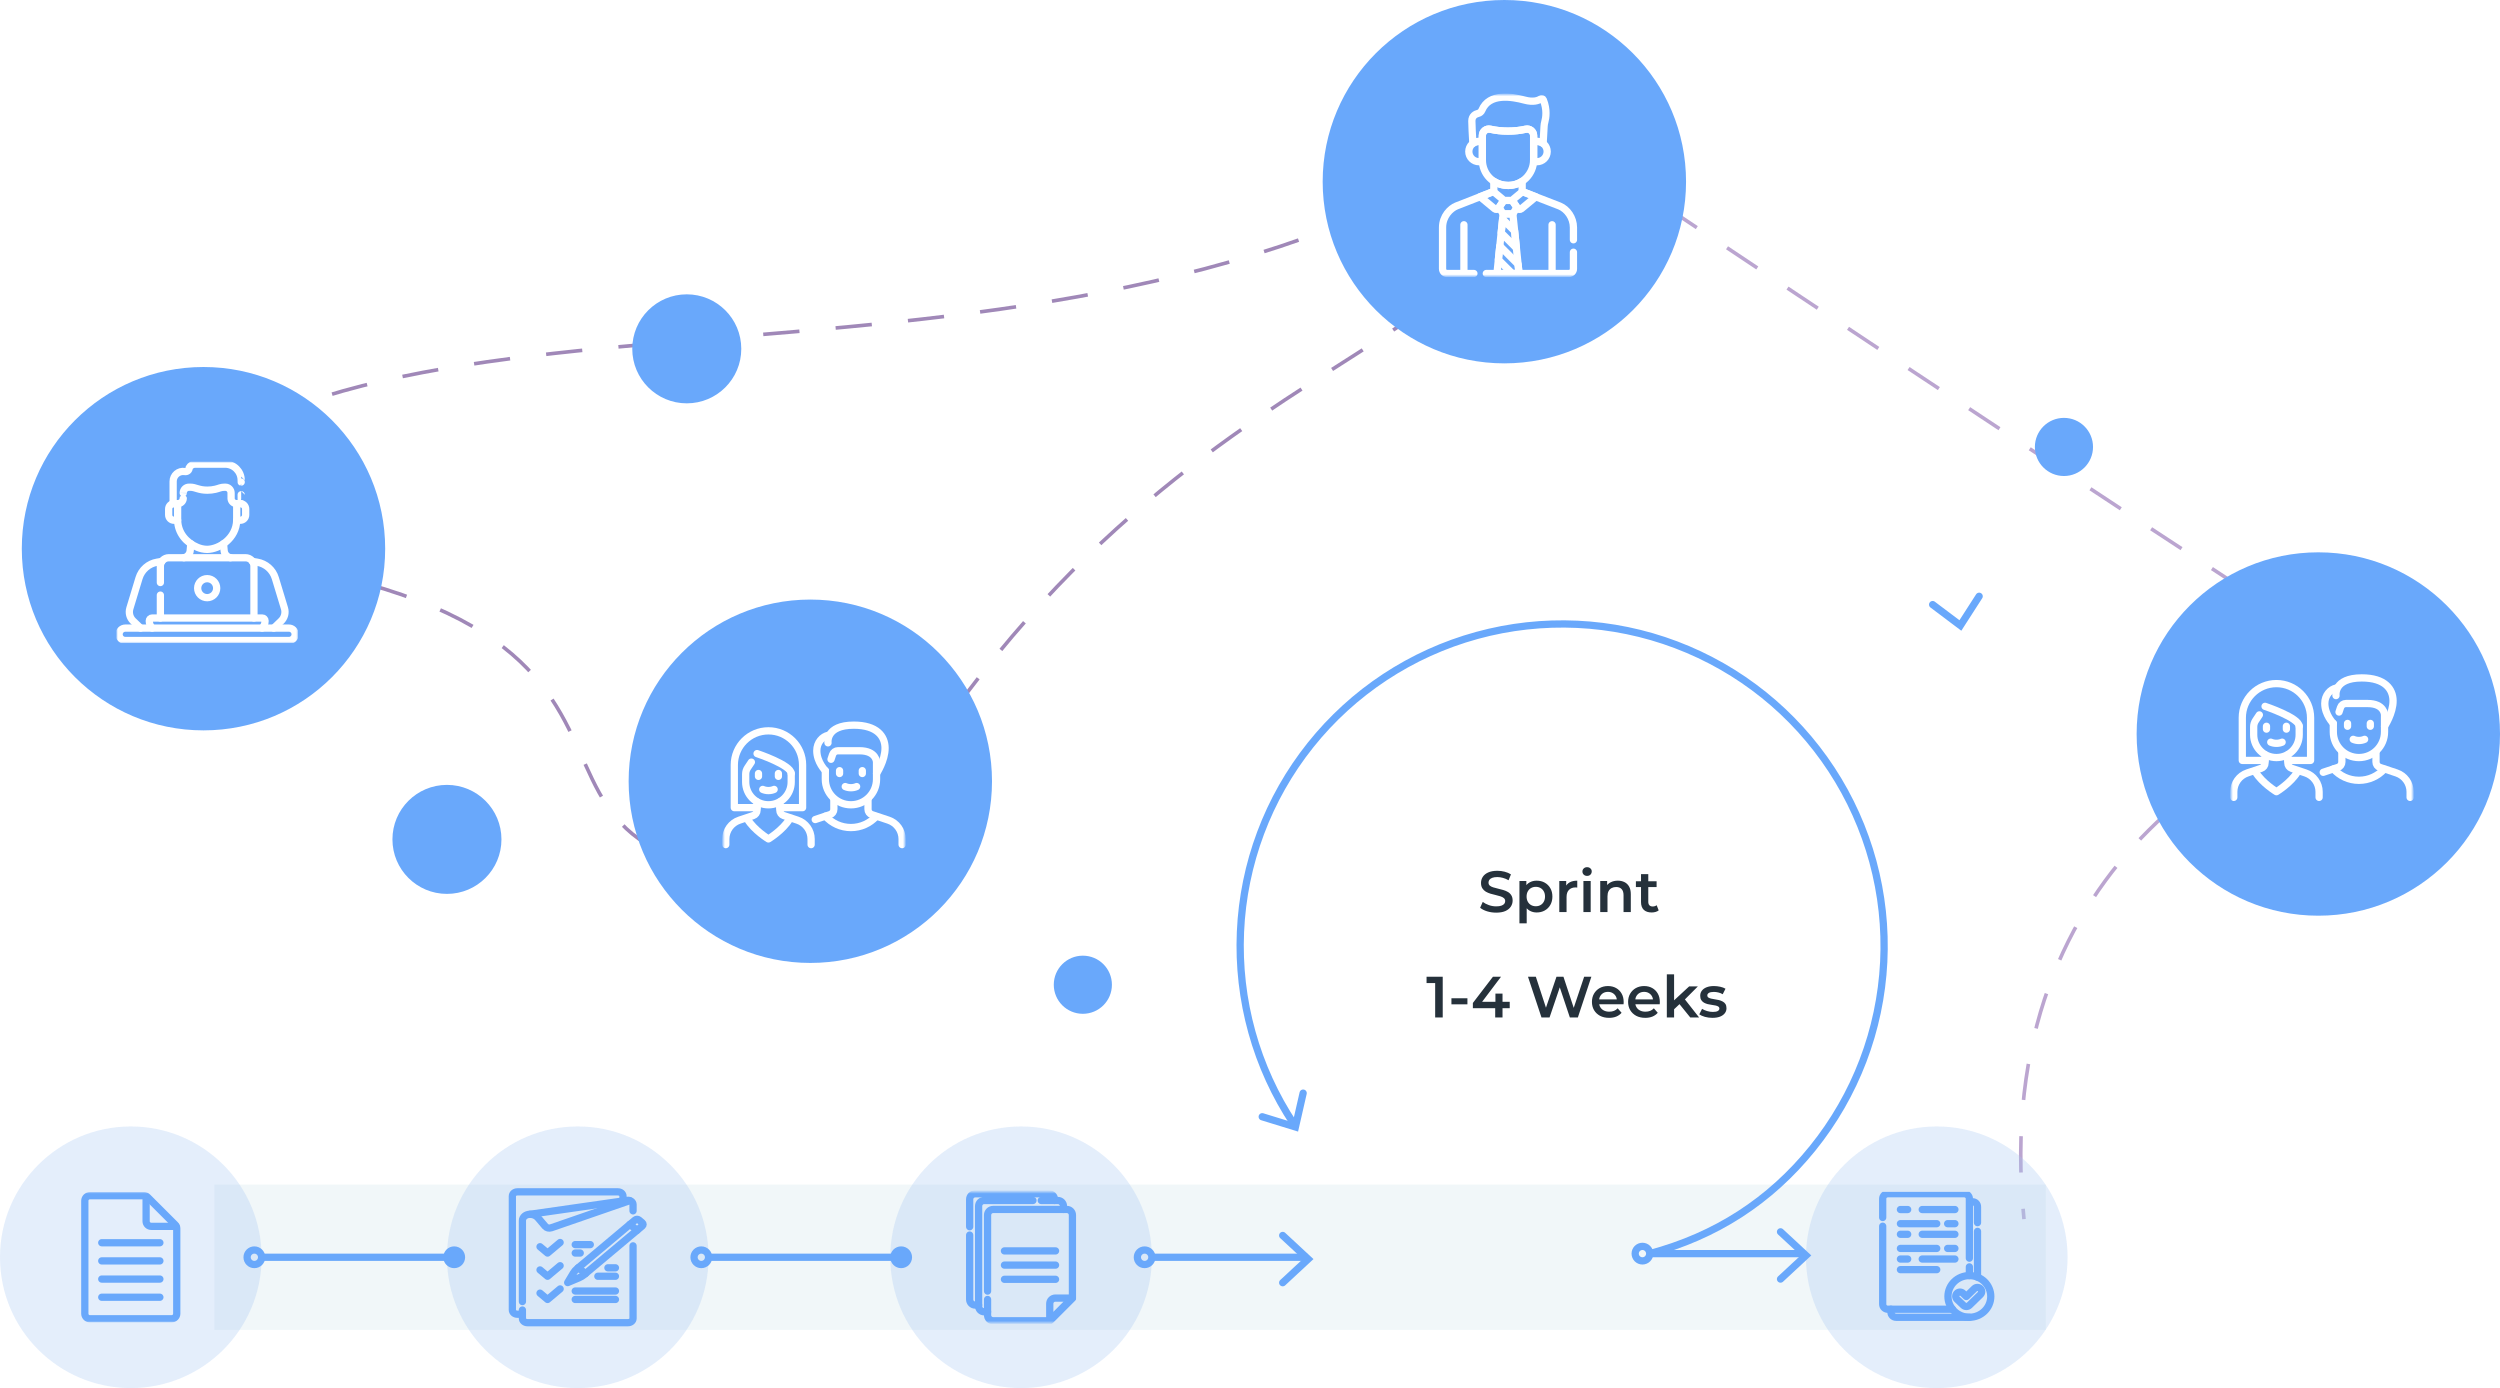 <svg width="688" height="382" viewBox="0 0 688 382" fill="none" xmlns="http://www.w3.org/2000/svg">
<path d="M442 46C498.833 84 622.6 166.3 663 191.5C623.5 197.833 547 235.5 557 335.5" stroke="#BBA5D0" stroke-dasharray="10 10"/>
<path d="M411.5 40.5C277.843 123.702 86.403 62.283 29.5 150C226.917 162.774 104.986 247.402 235 240C315.185 88.336 430.928 99.481 411.5 40.5Z" stroke="#A088B8" stroke-dasharray="10 10"/>
<circle cx="189" cy="96" r="15" fill="#69A8FB"/>
<circle cx="123" cy="231" r="15" fill="#69A8FB"/>
<circle cx="298" cy="271" r="8" fill="#69A8FB"/>
<circle cx="568" cy="123" r="8" fill="#69A8FB"/>
<rect x="59" y="326" width="504" height="40" fill="#BBD8E5" fill-opacity="0.2"/>
<circle cx="36" cy="346" r="36" fill="#A3C4F0" fill-opacity="0.3"/>
<g clip-path="url(#clip0_0_1)">
<mask id="mask0_0_1" style="mask-type:luminance" maskUnits="userSpaceOnUse" x="18" y="328" width="36" height="36">
<path d="M18 328H53.982V363.982H18V328Z" fill="white"/>
</mask>
<g mask="url(#mask0_0_1)">
<path d="M48.642 338.07V361.523C48.642 362.299 48.012 362.928 47.236 362.928H24.747C23.971 362.928 23.341 362.299 23.341 361.523V330.46C23.341 329.683 23.971 329.054 24.747 329.054H39.626C39.999 329.054 40.356 329.202 40.62 329.466L48.23 337.076C48.493 337.339 48.642 337.697 48.642 338.07Z" stroke="#69A8FB" stroke-width="2" stroke-miterlimit="10" stroke-linecap="round" stroke-linejoin="round"/>
<path d="M48.431 337.488H41.614C40.837 337.488 40.208 336.858 40.208 336.082V329.335" stroke="#69A8FB" stroke-width="2" stroke-miterlimit="10" stroke-linecap="round" stroke-linejoin="round"/>
<path d="M28 347H44" stroke="#69A8FB" stroke-width="2" stroke-miterlimit="10" stroke-linecap="round" stroke-linejoin="round"/>
<path d="M28 342H44" stroke="#69A8FB" stroke-width="2" stroke-miterlimit="10" stroke-linecap="round" stroke-linejoin="round"/>
<path d="M28 352H44" stroke="#69A8FB" stroke-width="2" stroke-miterlimit="10" stroke-linecap="round" stroke-linejoin="round"/>
<path d="M28 357H44" stroke="#69A8FB" stroke-width="2" stroke-miterlimit="10" stroke-linecap="round" stroke-linejoin="round"/>
</g>
</g>
<circle cx="159" cy="346" r="36" fill="#A3C4F0" fill-opacity="0.3"/>
<path d="M174.214 333.226V331.484C174.214 330.765 173.443 330.218 172.598 330.339L145.844 334.172" stroke="#69A8FB" stroke-width="2" stroke-miterlimit="10" stroke-linecap="round" stroke-linejoin="round"/>
<path d="M143.768 360.516V362.839C143.768 363.48 144.388 364 145.152 364H172.831C173.595 364 174.215 363.48 174.215 362.839V342.856" stroke="#69A8FB" stroke-width="2" stroke-miterlimit="10" stroke-linecap="round" stroke-linejoin="round"/>
<path d="M173.265 330.436L151.703 337.886C151.108 338.092 150.423 337.926 150.05 337.487L148.032 335.117C147.527 334.524 146.712 334.172 145.844 334.172C144.697 334.172 143.768 334.952 143.768 335.914V358.193" stroke="#69A8FB" stroke-width="2" stroke-miterlimit="10" stroke-linecap="round" stroke-linejoin="round"/>
<path d="M159.334 351.662L156.223 352.968L157.779 350.357C158.045 349.911 158.395 349.503 158.816 349.15L174.822 335.718C175.093 335.492 175.531 335.492 175.801 335.718L176.78 336.54C177.05 336.766 177.05 337.134 176.78 337.361L160.773 350.792C160.352 351.145 159.866 351.439 159.334 351.662Z" stroke="#69A8FB" stroke-width="2" stroke-miterlimit="10" stroke-linecap="round" stroke-linejoin="round"/>
<path d="M159.159 348.862L161.116 350.504" stroke="#69A8FB" stroke-width="2" stroke-miterlimit="10" stroke-linecap="round" stroke-linejoin="round"/>
<path d="M173.354 336.95L175.312 338.593" stroke="#69A8FB" stroke-width="2" stroke-miterlimit="10" stroke-linecap="round" stroke-linejoin="round"/>
<path d="M148.612 343.097L150.688 344.839L154.148 341.936" stroke="#69A8FB" stroke-width="2" stroke-miterlimit="10" stroke-linecap="round" stroke-linejoin="round"/>
<path d="M158.299 342.516H162.451" stroke="#69A8FB" stroke-width="2" stroke-miterlimit="10" stroke-linecap="round" stroke-linejoin="round"/>
<path d="M158.299 344.839H159.683" stroke="#69A8FB" stroke-width="2" stroke-miterlimit="10" stroke-linecap="round" stroke-linejoin="round"/>
<path d="M167.295 348.903H169.371" stroke="#69A8FB" stroke-width="2" stroke-miterlimit="10" stroke-linecap="round" stroke-linejoin="round"/>
<path d="M164.527 351.226H169.371" stroke="#69A8FB" stroke-width="2" stroke-miterlimit="10" stroke-linecap="round" stroke-linejoin="round"/>
<path d="M148.612 349.484L150.688 351.226L154.148 348.323" stroke="#69A8FB" stroke-width="2" stroke-miterlimit="10" stroke-linecap="round" stroke-linejoin="round"/>
<path d="M148.612 355.871L150.688 357.613L154.148 354.71" stroke="#69A8FB" stroke-width="2" stroke-miterlimit="10" stroke-linecap="round" stroke-linejoin="round"/>
<path d="M158.299 355.29H169.371" stroke="#69A8FB" stroke-width="2" stroke-miterlimit="10" stroke-linecap="round" stroke-linejoin="round"/>
<path d="M158.299 357.613H169.371" stroke="#69A8FB" stroke-width="2" stroke-miterlimit="10" stroke-linecap="round" stroke-linejoin="round"/>
<path d="M143.768 361.677H142.384C141.62 361.677 141 361.157 141 360.516V329.161C141 328.52 141.62 328 142.384 328H170.063C170.827 328 171.447 328.52 171.447 329.161V330.323" stroke="#69A8FB" stroke-width="2" stroke-miterlimit="10" stroke-linecap="round" stroke-linejoin="round"/>
<circle cx="281" cy="346" r="36" fill="#A3C4F0" fill-opacity="0.3"/>
<mask id="mask1_0_1" style="mask-type:luminance" maskUnits="userSpaceOnUse" x="263" y="328" width="36" height="36">
<path d="M263 364H298.982V328H263V364Z" fill="white"/>
</mask>
<g mask="url(#mask1_0_1)">
<path d="M295.132 357.231H290.433C289.582 357.231 288.893 357.92 288.893 358.771V363.473L295.132 357.231Z" stroke="#69A8FB" stroke-width="2" stroke-miterlimit="10" stroke-linecap="round" stroke-linejoin="round"/>
<path d="M276.422 352.066H290.488" stroke="#69A8FB" stroke-width="2" stroke-miterlimit="10" stroke-linecap="round" stroke-linejoin="round"/>
<path d="M276.422 348.157H290.488" stroke="#69A8FB" stroke-width="2" stroke-miterlimit="10" stroke-linecap="round" stroke-linejoin="round"/>
<path d="M276.422 344.249H290.488" stroke="#69A8FB" stroke-width="2" stroke-miterlimit="10" stroke-linecap="round" stroke-linejoin="round"/>
<path d="M286.56 330.376H291.128C291.978 330.376 292.668 331.066 292.668 331.917V332.842" stroke="#69A8FB" stroke-width="2" stroke-miterlimit="10" stroke-linecap="round" stroke-linejoin="round"/>
<path d="M271.778 361.008H270.854C270.004 361.008 269.314 360.318 269.314 359.467V331.917C269.314 331.066 270.004 330.376 270.854 330.376H284.263" stroke="#69A8FB" stroke-width="2" stroke-miterlimit="10" stroke-linecap="round" stroke-linejoin="round"/>
<path d="M266.85 337.593V330.068C266.85 329.217 267.54 328.527 268.39 328.527H288.664C289.514 328.527 290.204 329.217 290.204 330.068V330.376" stroke="#69A8FB" stroke-width="2" stroke-miterlimit="10" stroke-linecap="round" stroke-linejoin="round"/>
<path d="M269.314 359.158H268.39C267.54 359.158 266.85 358.469 266.85 357.618V339.891" stroke="#69A8FB" stroke-width="2" stroke-miterlimit="10" stroke-linecap="round" stroke-linejoin="round"/>
<path d="M271.778 357.608V361.932C271.778 362.783 272.468 363.473 273.318 363.473H288.893L295.132 357.231V334.382C295.132 333.531 294.443 332.842 293.592 332.842H273.318C272.468 332.842 271.778 333.531 271.778 334.382V355.309" stroke="#69A8FB" stroke-width="2" stroke-miterlimit="10" stroke-linecap="round" stroke-linejoin="round"/>
</g>
<circle cx="533" cy="346" r="36" fill="#A3C4F0" fill-opacity="0.3"/>
<g clip-path="url(#clip1_0_1)">
<path d="M520.39 360.302V361.132C520.39 361.895 521.026 362.514 521.81 362.514H541.972" stroke="#69A8FB" stroke-width="2" stroke-miterlimit="10" stroke-linecap="round" stroke-linejoin="round"/>
<path d="M544.21 351.471V338.867" stroke="#69A8FB" stroke-width="2" stroke-miterlimit="10" stroke-linecap="round" stroke-linejoin="round"/>
<path d="M542.043 330.725H542.824C543.608 330.725 544.243 331.343 544.21 332.139V336.473" stroke="#69A8FB" stroke-width="2" stroke-miterlimit="10" stroke-linecap="round" stroke-linejoin="round"/>
<path d="M518.118 335.057V329.895C518.118 329.132 518.753 328.513 519.538 328.513H540.552C541.336 328.513 541.972 329.132 541.972 329.895V346.251" stroke="#69A8FB" stroke-width="2" stroke-miterlimit="10" stroke-linecap="round" stroke-linejoin="round"/>
<path d="M518.118 337.452V358.92C518.118 359.684 518.753 360.302 519.538 360.302H537.323" stroke="#69A8FB" stroke-width="2" stroke-miterlimit="10" stroke-linecap="round" stroke-linejoin="round"/>
<path d="M541.972 351.042V348.645" stroke="#69A8FB" stroke-width="2" stroke-miterlimit="10" stroke-linecap="round" stroke-linejoin="round"/>
<path d="M537.989 332.865H528.993" stroke="#69A8FB" stroke-width="2" stroke-miterlimit="10" stroke-linecap="round" stroke-linejoin="round"/>
<path d="M524.995 332.865H522.996" stroke="#69A8FB" stroke-width="2" stroke-miterlimit="10" stroke-linecap="round" stroke-linejoin="round"/>
<path d="M522.996 336.757H532.991" stroke="#69A8FB" stroke-width="2" stroke-miterlimit="10" stroke-linecap="round" stroke-linejoin="round"/>
<path d="M535.99 336.757H537.989" stroke="#69A8FB" stroke-width="2" stroke-miterlimit="10" stroke-linecap="round" stroke-linejoin="round"/>
<path d="M537.989 339.676H528.993" stroke="#69A8FB" stroke-width="2" stroke-miterlimit="10" stroke-linecap="round" stroke-linejoin="round"/>
<path d="M524.995 339.676H522.996" stroke="#69A8FB" stroke-width="2" stroke-miterlimit="10" stroke-linecap="round" stroke-linejoin="round"/>
<path d="M522.996 343.568H532.991" stroke="#69A8FB" stroke-width="2" stroke-miterlimit="10" stroke-linecap="round" stroke-linejoin="round"/>
<path d="M535.99 343.568H537.989" stroke="#69A8FB" stroke-width="2" stroke-miterlimit="10" stroke-linecap="round" stroke-linejoin="round"/>
<path d="M537.989 346.487H528.993" stroke="#69A8FB" stroke-width="2" stroke-miterlimit="10" stroke-linecap="round" stroke-linejoin="round"/>
<path d="M524.995 346.487H522.996" stroke="#69A8FB" stroke-width="2" stroke-miterlimit="10" stroke-linecap="round" stroke-linejoin="round"/>
<path d="M522.996 349.406H532.991" stroke="#69A8FB" stroke-width="2" stroke-miterlimit="10" stroke-linecap="round" stroke-linejoin="round"/>
<path d="M545.016 356.258C545.476 355.81 545.476 355.084 545.016 354.636C544.556 354.188 543.809 354.188 543.349 354.636L541.128 356.798L540.229 355.922C539.769 355.474 539.023 355.474 538.562 355.922C538.102 356.37 538.102 357.097 538.562 357.545L540.315 359.212C540.776 359.66 541.522 359.66 541.982 359.212L545.016 356.258Z" stroke="#69A8FB" stroke-width="2" stroke-miterlimit="10" stroke-linecap="round" stroke-linejoin="round"/>
<path d="M547.864 356.778C547.864 359.946 545.226 362.514 541.972 362.514C538.717 362.514 536.079 359.946 536.079 356.778C536.079 353.61 538.717 351.042 541.972 351.042C545.226 351.042 547.864 353.61 547.864 356.778Z" stroke="#69A8FB" stroke-width="2" stroke-miterlimit="10" stroke-linecap="round" stroke-linejoin="round"/>
</g>
<circle cx="56" cy="151" r="50" fill="#69A8FB"/>
<g clip-path="url(#clip2_0_1)">
<mask id="mask2_0_1" style="mask-type:luminance" maskUnits="userSpaceOnUse" x="32" y="127" width="50" height="50">
<path d="M32 127H82V177H32V127Z" fill="white"/>
</mask>
<g mask="url(#mask2_0_1)">
<path d="M59.632 161.864C59.632 163.31 58.459 164.483 57.012 164.483C55.565 164.483 54.393 163.31 54.393 161.864C54.393 160.417 55.565 159.244 57.012 159.244C58.459 159.244 59.632 160.417 59.632 161.864Z" stroke="white" stroke-width="2" stroke-miterlimit="10" stroke-linecap="round" stroke-linejoin="round"/>
<path d="M44.136 163.776V170.076" stroke="white" stroke-width="2" stroke-miterlimit="10" stroke-linecap="round" stroke-linejoin="round"/>
<path d="M69.888 170.075V155.816C69.888 154.528 68.844 153.491 67.562 153.491H46.462C45.178 153.491 44.136 154.532 44.136 155.816V160.311" stroke="white" stroke-width="2" stroke-miterlimit="10" stroke-linecap="round" stroke-linejoin="round"/>
<path d="M72.148 172.857C72.642 172.338 72.947 171.635 72.947 170.861C72.947 170.427 72.595 170.076 72.161 170.076H41.864C41.43 170.076 41.078 170.427 41.078 170.861C41.078 171.635 41.382 172.338 41.877 172.857" stroke="white" stroke-width="2" stroke-miterlimit="10" stroke-linecap="round" stroke-linejoin="round"/>
<path d="M79.521 172.857H34.479C33.537 172.857 32.773 173.621 32.773 174.562C32.773 175.504 33.537 176.268 34.479 176.268H79.521C80.463 176.268 81.226 175.504 81.226 174.562C81.226 173.621 80.463 172.857 79.521 172.857Z" stroke="white" stroke-width="2" stroke-miterlimit="10" stroke-linecap="round" stroke-linejoin="round"/>
<path d="M66.376 132.667C66.376 132.667 66.375 132.667 66.375 132.161C66.375 129.715 64.391 127.732 61.946 127.732C59.729 127.732 55.202 127.733 53.713 127.733C53.019 127.733 52.382 128.117 52.058 128.732L52.058 128.751C52.058 129.429 51.515 129.87 50.846 129.766C49.127 129.498 47.647 130.82 47.647 132.487V138.617C47.724 138.604 47.804 138.598 47.886 138.598H48.923C49.705 138.598 50.38 138.001 50.426 137.221C50.431 137.138 50.429 135.646 50.429 135.656C50.429 134.785 51.135 134.078 52.007 134.078H52.346C53.853 134.078 54.589 134.895 57.09 134.895C57.83 134.895 58.567 134.81 59.286 134.642V134.641C60.355 134.392 60.757 134.078 61.833 134.078H62.017C62.889 134.078 63.595 134.785 63.595 135.656C63.595 137.246 63.594 137.156 63.599 137.234C63.651 138.01 64.324 138.598 65.1 138.598H66.138C66.219 138.598 66.299 138.604 66.377 138.617C66.377 138.617 66.376 138.617 66.376 136.16" stroke="white" stroke-width="2" stroke-miterlimit="10" stroke-linecap="round" stroke-linejoin="round"/>
<path d="M48.923 138.598H48.88L48.882 143.173C48.958 146.707 51.293 149.378 54.37 150.642C54.37 150.642 54.37 150.642 54.37 150.642C55.158 150.966 56.038 151.179 57.012 151.189C60.335 151.152 65.035 148.177 65.142 143.173L65.144 138.598H65.1" stroke="white" stroke-width="2" stroke-miterlimit="10" stroke-linecap="round" stroke-linejoin="round"/>
<path d="M47.886 138.598C47.074 138.598 46.415 139.257 46.415 140.07V141.701C46.415 142.514 47.074 143.173 47.886 143.173H48.882" stroke="white" stroke-width="2" stroke-miterlimit="10" stroke-linecap="round" stroke-linejoin="round"/>
<path d="M65.142 143.173V143.173H66.138C66.951 143.173 67.61 142.514 67.61 141.701V140.07C67.61 139.257 66.951 138.598 66.138 138.598" stroke="white" stroke-width="2" stroke-miterlimit="10" stroke-linecap="round" stroke-linejoin="round"/>
<path d="M75.339 172.857L77.378 170.894C78.311 169.996 78.662 168.651 78.286 167.412L75.764 159.095C75.07 156.805 73.135 155.106 70.774 154.715L69.481 154.5" stroke="white" stroke-width="2" stroke-miterlimit="10" stroke-linecap="round" stroke-linejoin="round"/>
<path d="M44.545 154.5L43.251 154.715C40.889 155.106 38.955 156.805 38.26 159.095L35.739 167.412C35.363 168.651 35.714 169.996 36.647 170.894L38.686 172.857" stroke="white" stroke-width="2" stroke-miterlimit="10" stroke-linecap="round" stroke-linejoin="round"/>
<path d="M63.411 153.491C62.476 153.29 61.772 152.504 61.684 151.543L61.508 149.64" stroke="white" stroke-width="2" stroke-miterlimit="10" stroke-linecap="round" stroke-linejoin="round"/>
<path d="M52.515 149.645L52.341 151.543C52.252 152.504 51.549 153.29 50.613 153.491" stroke="white" stroke-width="2" stroke-miterlimit="10" stroke-linecap="round" stroke-linejoin="round"/>
</g>
</g>
<circle cx="223" cy="215" r="50" fill="#69A8FB"/>
<mask id="mask3_0_1" style="mask-type:luminance" maskUnits="userSpaceOnUse" x="199" y="191" width="50" height="50">
<path d="M199 191H249V241H199V191Z" fill="white"/>
</mask>
<g mask="url(#mask3_0_1)">
<path d="M208.343 220.697V222.961C208.343 223.635 207.912 224.233 207.273 224.446L203.479 225.71C201.242 226.456 199.732 228.55 199.732 230.909V232.439" stroke="white" stroke-width="2" stroke-miterlimit="10" stroke-linecap="round" stroke-linejoin="round"/>
<path d="M223.217 232.439V230.909C223.217 228.551 221.708 226.457 219.47 225.711L215.676 224.446C215.037 224.233 214.606 223.635 214.606 222.961V220.697" stroke="white" stroke-width="2" stroke-miterlimit="10" stroke-linecap="round" stroke-linejoin="round"/>
<path d="M217.282 225.394C215.389 228.525 211.475 230.874 211.475 230.874C211.475 230.874 207.561 228.525 205.668 225.395" stroke="white" stroke-width="2" stroke-miterlimit="10" stroke-linecap="round" stroke-linejoin="round"/>
<path d="M217.738 212.869V215.217C217.738 218.676 214.934 221.48 211.475 221.48C208.016 221.48 205.212 218.676 205.212 215.217V213.034C205.212 212.416 205.395 211.811 205.738 211.297L206.778 209.737" stroke="white" stroke-width="2" stroke-miterlimit="10" stroke-linecap="round" stroke-linejoin="round"/>
<path d="M208.343 207.389C208.343 207.389 217.737 210.52 217.737 212.869" stroke="white" stroke-width="2" stroke-miterlimit="10" stroke-linecap="round" stroke-linejoin="round"/>
<path d="M214.606 222.263H220.869V210.52C220.869 205.332 216.663 201.126 211.475 201.126H211.475C206.287 201.126 202.081 205.332 202.081 210.52V222.263H208.344" stroke="white" stroke-width="2" stroke-miterlimit="10" stroke-linecap="round" stroke-linejoin="round"/>
<path d="M208.735 212.869V213.652" stroke="white" stroke-width="2" stroke-miterlimit="10" stroke-linecap="round" stroke-linejoin="round"/>
<path d="M214.215 212.869V213.652" stroke="white" stroke-width="2" stroke-miterlimit="10" stroke-linecap="round" stroke-linejoin="round"/>
<path d="M209.909 217.248C210.348 217.445 210.886 217.566 211.475 217.566C212.064 217.566 212.602 217.445 213.041 217.248" stroke="white" stroke-width="2" stroke-miterlimit="10" stroke-linecap="round" stroke-linejoin="round"/>
<path d="M232.611 216.465C233.05 216.662 233.588 216.783 234.176 216.783C234.765 216.783 235.304 216.662 235.742 216.465" stroke="white" stroke-width="2" stroke-miterlimit="10" stroke-linecap="round" stroke-linejoin="round"/>
<path d="M248.267 232.439V230.909C248.267 228.551 246.758 226.457 244.521 225.711L239.944 224.185C239.305 223.972 238.874 223.374 238.874 222.7V219.914" stroke="white" stroke-width="2" stroke-miterlimit="10" stroke-linecap="round" stroke-linejoin="round"/>
<path d="M229.48 219.914V222.7C229.48 223.374 229.049 223.972 228.409 224.185L224.352 225.538" stroke="white" stroke-width="2" stroke-miterlimit="10" stroke-linecap="round" stroke-linejoin="round"/>
<path d="M227.131 212.086V214.434C227.131 218.325 230.286 221.48 234.177 221.48H234.177C238.068 221.48 241.222 218.325 241.222 214.434V209.737C241.222 209.737 241.222 206.606 236.525 206.606H230.608C229.934 206.606 229.336 207.037 229.123 207.677L228.697 208.955" stroke="white" stroke-width="2" stroke-miterlimit="10" stroke-linecap="round" stroke-linejoin="round"/>
<path d="M241.093 224.705C239.376 226.572 236.913 227.742 234.176 227.742C231.395 227.742 228.896 226.534 227.176 224.612" stroke="white" stroke-width="2" stroke-miterlimit="10" stroke-linecap="round" stroke-linejoin="round"/>
<path d="M231.045 212.086V212.869" stroke="white" stroke-width="2" stroke-miterlimit="10" stroke-linecap="round" stroke-linejoin="round"/>
<path d="M237.308 212.086V212.869" stroke="white" stroke-width="2" stroke-miterlimit="10" stroke-linecap="round" stroke-linejoin="round"/>
<path d="M227.131 212.086C227.131 212.086 224.783 209.738 224.783 206.606C224.783 204.258 226.348 202.692 227.921 202.348" stroke="white" stroke-width="2" stroke-miterlimit="10" stroke-linecap="round" stroke-linejoin="round"/>
<path d="M227.864 204.426C227.864 204.426 227.131 199.561 234.96 199.561C241.353 199.561 243.535 202.632 243.571 205.823C243.61 209.276 241.222 212.869 241.222 212.869" stroke="white" stroke-width="2" stroke-miterlimit="10" stroke-linecap="round" stroke-linejoin="round"/>
</g>
<circle cx="414" cy="50" r="50" fill="#69A8FB"/>
<mask id="mask4_0_1" style="mask-type:luminance" maskUnits="userSpaceOnUse" x="390" y="26" width="50" height="50">
<path d="M390 26H440V76H390V26Z" fill="white"/>
</mask>
<g mask="url(#mask4_0_1)">
<path d="M415 36.081C413.24 36.081 411.586 35.893 410.147 35.563C409.021 35.304 407.947 36.156 407.947 37.311V44.083C407.947 47.714 410.79 51.03 415.091 51.035C418.919 51.039 422.052 47.86 422.052 44.032V37.311C422.052 36.156 420.978 35.304 419.852 35.563C418.413 35.893 416.759 36.081 415 36.081Z" stroke="white" stroke-width="2" stroke-miterlimit="10" stroke-linecap="round" stroke-linejoin="round"/>
<path d="M407.007 38.917C407.337 38.917 407.654 38.975 407.948 39.08V37.311C407.948 36.156 409.022 35.304 410.148 35.562C411.587 35.893 413.24 36.081 415 36.081C416.76 36.081 418.414 35.893 419.852 35.562C420.978 35.304 422.053 36.156 422.053 37.311V39.08C422.346 38.975 422.663 38.917 422.993 38.917C423.62 38.917 424.199 39.124 424.665 39.473L424.93 34.777C424.955 34.337 425.027 33.901 425.146 33.477C425.421 32.492 425.825 30.198 424.713 27.46C424.596 27.174 424.243 27.068 423.987 27.242C423.356 27.671 422 28.206 419.557 27.547C416.074 26.609 409.821 25.52 407.817 30.317C407.635 30.754 407.263 31.089 406.803 31.2C406.069 31.378 405.053 31.883 405.053 33.318C405.053 34.562 405.203 37.289 405.336 39.472C405.802 39.124 406.381 38.917 407.007 38.917Z" stroke="white" stroke-width="2" stroke-miterlimit="10" stroke-linecap="round" stroke-linejoin="round"/>
<path d="M422.993 38.917C422.662 38.917 422.346 38.975 422.052 39.08V44.032C422.052 44.133 422.049 44.234 422.044 44.335C422.34 44.441 422.66 44.5 422.993 44.5C424.534 44.5 425.784 43.25 425.784 41.709C425.784 40.167 424.534 38.917 422.993 38.917Z" stroke="white" stroke-width="2" stroke-miterlimit="10" stroke-linecap="round" stroke-linejoin="round"/>
<path d="M407.948 44.083V39.08C407.654 38.975 407.337 38.917 407.007 38.917C405.466 38.917 404.216 40.167 404.216 41.709C404.216 43.25 405.466 44.5 407.007 44.5C407.34 44.5 407.658 44.442 407.954 44.335C407.951 44.251 407.948 44.167 407.948 44.083Z" stroke="white" stroke-width="2" stroke-miterlimit="10" stroke-linecap="round" stroke-linejoin="round"/>
<path d="M427.131 75.072V61.855" stroke="white" stroke-width="2" stroke-miterlimit="10" stroke-linecap="round" stroke-linejoin="round"/>
<path d="M402.869 61.855V75.072" stroke="white" stroke-width="2" stroke-miterlimit="10" stroke-linecap="round" stroke-linejoin="round"/>
<path d="M417.632 57.335C417.861 57.674 418.333 57.742 418.649 57.48L422.656 54.157C420.946 53.494 419.526 52.944 419.348 52.875C419.234 52.831 419.138 52.758 419.063 52.668L416.609 54.703C416.335 54.931 416.278 55.329 416.477 55.624L417.632 57.335Z" stroke="white" stroke-width="2" stroke-miterlimit="10" stroke-linecap="round" stroke-linejoin="round"/>
<path d="M411.351 57.48C411.666 57.742 412.138 57.674 412.368 57.335L413.523 55.624C413.722 55.329 413.665 54.931 413.391 54.703L410.935 52.666C410.893 52.713 410.847 52.753 410.798 52.786L407.326 54.142L411.351 57.48Z" stroke="white" stroke-width="2" stroke-miterlimit="10" stroke-linecap="round" stroke-linejoin="round"/>
<path d="M416.332 58.857H413.668L411.96 75.267H418.04L416.332 58.857Z" stroke="white" stroke-width="2" stroke-miterlimit="10" stroke-linecap="round" stroke-linejoin="round"/>
<path d="M412.355 71.473L416.149 75.267H418.04L417.776 72.727L412.748 67.699L412.355 71.473Z" stroke="white" stroke-width="2" stroke-miterlimit="10" stroke-linecap="round" stroke-linejoin="round"/>
<path d="M413.125 64.068L417.31 68.252L416.826 63.602L413.518 60.294L413.125 64.068Z" stroke="white" stroke-width="2" stroke-miterlimit="10" stroke-linecap="round" stroke-linejoin="round"/>
<path d="M416.477 55.624C416.381 55.481 416.345 55.314 416.364 55.154H413.636C413.655 55.314 413.619 55.481 413.523 55.624L412.536 57.086L413.668 58.856H416.332L417.464 57.086L416.477 55.624Z" stroke="white" stroke-width="2" stroke-miterlimit="10" stroke-linecap="round" stroke-linejoin="round"/>
<path d="M409.035 75.267H431.74C432.442 75.267 433.011 74.698 433.011 73.997V69.408" stroke="white" stroke-width="2" stroke-miterlimit="10" stroke-linecap="round" stroke-linejoin="round"/>
<path d="M433.011 65.99V62.603C433.011 59.906 431.284 57.548 429.198 56.69C428.724 56.506 419.812 53.055 419.348 52.875C419.078 52.771 418.899 52.511 418.898 52.22L418.896 49.903C417.804 50.617 416.5 51.035 415.101 51.035C413.557 51.035 412.202 50.607 411.098 49.892L411.098 52.216C411.098 52.506 410.958 52.677 410.798 52.786L400.802 56.69C399.172 57.361 396.989 59.471 396.989 62.603V73.997C396.989 74.698 397.558 75.267 398.26 75.267H405.617" stroke="white" stroke-width="2" stroke-miterlimit="10" stroke-linecap="round" stroke-linejoin="round"/>
</g>
<circle cx="638" cy="202" r="50" fill="#69A8FB"/>
<mask id="mask5_0_1" style="mask-type:luminance" maskUnits="userSpaceOnUse" x="614" y="178" width="50" height="50">
<path d="M614 178H664V228H614V178Z" fill="white"/>
</mask>
<g mask="url(#mask5_0_1)">
<path d="M623.343 207.697V209.961C623.343 210.635 622.912 211.233 622.273 211.446L618.479 212.71C616.242 213.456 614.732 215.55 614.732 217.909V219.439" stroke="white" stroke-width="2" stroke-miterlimit="10" stroke-linecap="round" stroke-linejoin="round"/>
<path d="M638.217 219.439V217.909C638.217 215.551 636.708 213.457 634.47 212.711L630.676 211.446C630.037 211.233 629.606 210.635 629.606 209.961V207.697" stroke="white" stroke-width="2" stroke-miterlimit="10" stroke-linecap="round" stroke-linejoin="round"/>
<path d="M632.282 212.394C630.389 215.525 626.475 217.874 626.475 217.874C626.475 217.874 622.561 215.525 620.668 212.395" stroke="white" stroke-width="2" stroke-miterlimit="10" stroke-linecap="round" stroke-linejoin="round"/>
<path d="M632.738 199.869V202.217C632.738 205.676 629.934 208.48 626.475 208.48C623.016 208.48 620.212 205.676 620.212 202.217V200.034C620.212 199.416 620.395 198.811 620.738 198.297L621.778 196.737" stroke="white" stroke-width="2" stroke-miterlimit="10" stroke-linecap="round" stroke-linejoin="round"/>
<path d="M623.343 194.389C623.343 194.389 632.737 197.52 632.737 199.869" stroke="white" stroke-width="2" stroke-miterlimit="10" stroke-linecap="round" stroke-linejoin="round"/>
<path d="M629.606 209.263H635.869V197.52C635.869 192.332 631.663 188.126 626.475 188.126H626.475C621.287 188.126 617.081 192.332 617.081 197.52V209.263H623.344" stroke="white" stroke-width="2" stroke-miterlimit="10" stroke-linecap="round" stroke-linejoin="round"/>
<path d="M623.735 199.869V200.652" stroke="white" stroke-width="2" stroke-miterlimit="10" stroke-linecap="round" stroke-linejoin="round"/>
<path d="M629.215 199.869V200.652" stroke="white" stroke-width="2" stroke-miterlimit="10" stroke-linecap="round" stroke-linejoin="round"/>
<path d="M624.909 204.248C625.348 204.445 625.886 204.566 626.475 204.566C627.064 204.566 627.602 204.445 628.041 204.248" stroke="white" stroke-width="2" stroke-miterlimit="10" stroke-linecap="round" stroke-linejoin="round"/>
<path d="M647.611 203.465C648.05 203.662 648.588 203.783 649.176 203.783C649.765 203.783 650.304 203.662 650.742 203.465" stroke="white" stroke-width="2" stroke-miterlimit="10" stroke-linecap="round" stroke-linejoin="round"/>
<path d="M663.267 219.439V217.909C663.267 215.551 661.758 213.457 659.521 212.711L654.944 211.185C654.305 210.972 653.874 210.374 653.874 209.7V206.914" stroke="white" stroke-width="2" stroke-miterlimit="10" stroke-linecap="round" stroke-linejoin="round"/>
<path d="M644.48 206.914V209.7C644.48 210.374 644.049 210.972 643.409 211.185L639.352 212.538" stroke="white" stroke-width="2" stroke-miterlimit="10" stroke-linecap="round" stroke-linejoin="round"/>
<path d="M642.131 199.086V201.434C642.131 205.325 645.286 208.48 649.177 208.48H649.177C653.068 208.48 656.222 205.325 656.222 201.434V196.737C656.222 196.737 656.222 193.606 651.525 193.606H645.608C644.934 193.606 644.336 194.037 644.123 194.677L643.697 195.955" stroke="white" stroke-width="2" stroke-miterlimit="10" stroke-linecap="round" stroke-linejoin="round"/>
<path d="M656.093 211.705C654.376 213.572 651.913 214.742 649.176 214.742C646.395 214.742 643.896 213.534 642.176 211.612" stroke="white" stroke-width="2" stroke-miterlimit="10" stroke-linecap="round" stroke-linejoin="round"/>
<path d="M646.045 199.086V199.869" stroke="white" stroke-width="2" stroke-miterlimit="10" stroke-linecap="round" stroke-linejoin="round"/>
<path d="M652.308 199.086V199.869" stroke="white" stroke-width="2" stroke-miterlimit="10" stroke-linecap="round" stroke-linejoin="round"/>
<path d="M642.131 199.086C642.131 199.086 639.783 196.738 639.783 193.606C639.783 191.258 641.348 189.692 642.921 189.348" stroke="white" stroke-width="2" stroke-miterlimit="10" stroke-linecap="round" stroke-linejoin="round"/>
<path d="M642.864 191.426C642.864 191.426 642.131 186.561 649.96 186.561C656.353 186.561 658.535 189.632 658.571 192.823C658.61 196.276 656.222 199.869 656.222 199.869" stroke="white" stroke-width="2" stroke-miterlimit="10" stroke-linecap="round" stroke-linejoin="round"/>
</g>
<line x1="72" y1="346" x2="125" y2="346" stroke="#69A8FB" stroke-width="2"/>
<circle cx="125" cy="346" r="3" fill="#69A8FB"/>
<circle cx="70" cy="346" r="2" stroke="#69A8FB" stroke-width="2"/>
<line x1="195" y1="346" x2="248" y2="346" stroke="#69A8FB" stroke-width="2"/>
<circle cx="248" cy="346" r="3" fill="#69A8FB"/>
<circle cx="193" cy="346" r="2" stroke="#69A8FB" stroke-width="2"/>
<path d="M347.366 307.33L356.495 310.142L358.624 300.83" stroke="#69A8FB" stroke-width="2" stroke-linecap="round"/>
<path d="M531.864 166.385L539.495 172.132L544.662 164.098" stroke="#69A8FB" stroke-width="2" stroke-linecap="round"/>
<line x1="317" y1="346" x2="359" y2="346" stroke="#69A8FB" stroke-width="2"/>
<path d="M353 353L360 346.5L353 340" stroke="#69A8FB" stroke-width="2" stroke-linecap="round"/>
<circle cx="315" cy="346" r="2" stroke="#69A8FB" stroke-width="2"/>
<line x1="454" y1="345" x2="496" y2="345" stroke="#69A8FB" stroke-width="2"/>
<path d="M490 352L497 345.5L490 339" stroke="#69A8FB" stroke-width="2" stroke-linecap="round"/>
<circle cx="452" cy="345" r="2" stroke="#69A8FB" stroke-width="2"/>
<path d="M454 345C472.111 340.147 487.052 330.591 498.834 316.005C510.616 301.418 517.467 283.471 518.403 264.744C519.338 246.017 514.309 227.476 504.039 211.789C493.769 196.101 478.787 184.076 461.249 177.443C443.712 170.81 424.522 169.91 406.441 174.875C388.36 179.839 372.319 190.41 360.627 205.069C348.935 219.727 342.194 237.716 341.374 256.449C340.554 275.181 345.697 293.691 356.064 309.315" stroke="#69A8FB" stroke-width="2"/>
<g filter="url(#filter0_d_0_1)">
<circle cx="433" cy="260" r="54" fill="white"/>
</g>
<path d="M411.749 251.16C410.875 251.16 410.037 251.037 409.237 250.792C408.437 250.536 407.803 250.211 407.333 249.816L408.053 248.2C408.501 248.552 409.056 248.845 409.717 249.08C410.379 249.315 411.056 249.432 411.749 249.432C412.336 249.432 412.811 249.368 413.173 249.24C413.536 249.112 413.803 248.941 413.973 248.728C414.144 248.504 414.229 248.253 414.229 247.976C414.229 247.635 414.107 247.363 413.861 247.16C413.616 246.947 413.296 246.781 412.901 246.664C412.517 246.536 412.085 246.419 411.605 246.312C411.136 246.205 410.661 246.083 410.181 245.944C409.712 245.795 409.28 245.608 408.885 245.384C408.501 245.149 408.187 244.84 407.941 244.456C407.696 244.072 407.573 243.581 407.573 242.984C407.573 242.376 407.733 241.821 408.053 241.32C408.384 240.808 408.88 240.403 409.541 240.104C410.213 239.795 411.061 239.64 412.085 239.64C412.757 239.64 413.424 239.725 414.085 239.896C414.747 240.067 415.323 240.312 415.813 240.632L415.157 242.248C414.656 241.949 414.139 241.731 413.605 241.592C413.072 241.443 412.56 241.368 412.069 241.368C411.493 241.368 411.024 241.437 410.661 241.576C410.309 241.715 410.048 241.896 409.877 242.12C409.717 242.344 409.637 242.6 409.637 242.888C409.637 243.229 409.755 243.507 409.989 243.72C410.235 243.923 410.549 244.083 410.933 244.2C411.328 244.317 411.765 244.435 412.245 244.552C412.725 244.659 413.2 244.781 413.669 244.92C414.149 245.059 414.581 245.24 414.965 245.464C415.36 245.688 415.675 245.992 415.909 246.376C416.155 246.76 416.277 247.245 416.277 247.832C416.277 248.429 416.112 248.984 415.781 249.496C415.461 249.997 414.965 250.403 414.293 250.712C413.621 251.011 412.773 251.16 411.749 251.16ZM422.884 251.112C422.191 251.112 421.556 250.952 420.98 250.632C420.415 250.312 419.961 249.832 419.62 249.192C419.289 248.541 419.124 247.72 419.124 246.728C419.124 245.725 419.284 244.904 419.604 244.264C419.935 243.624 420.383 243.149 420.948 242.84C421.513 242.52 422.159 242.36 422.884 242.36C423.727 242.36 424.468 242.541 425.108 242.904C425.759 243.267 426.271 243.773 426.644 244.424C427.028 245.075 427.22 245.843 427.22 246.728C427.22 247.613 427.028 248.387 426.644 249.048C426.271 249.699 425.759 250.205 425.108 250.568C424.468 250.931 423.727 251.112 422.884 251.112ZM418.148 254.104V242.456H420.052V244.472L419.988 246.744L420.148 249.016V254.104H418.148ZM422.66 249.4C423.14 249.4 423.567 249.293 423.94 249.08C424.324 248.867 424.628 248.557 424.852 248.152C425.076 247.747 425.188 247.272 425.188 246.728C425.188 246.173 425.076 245.699 424.852 245.304C424.628 244.899 424.324 244.589 423.94 244.376C423.567 244.163 423.14 244.056 422.66 244.056C422.18 244.056 421.748 244.163 421.364 244.376C420.98 244.589 420.676 244.899 420.452 245.304C420.228 245.699 420.116 246.173 420.116 246.728C420.116 247.272 420.228 247.747 420.452 248.152C420.676 248.557 420.98 248.867 421.364 249.08C421.748 249.293 422.18 249.4 422.66 249.4ZM429.117 251V242.456H431.021V244.808L430.797 244.12C431.053 243.544 431.453 243.107 431.997 242.808C432.551 242.509 433.239 242.36 434.061 242.36V244.264C433.975 244.243 433.895 244.232 433.821 244.232C433.746 244.221 433.671 244.216 433.597 244.216C432.839 244.216 432.237 244.44 431.789 244.888C431.341 245.325 431.117 245.981 431.117 246.856V251H429.117ZM435.757 251V242.456H437.757V251H435.757ZM436.765 241.048C436.392 241.048 436.083 240.931 435.837 240.696C435.603 240.461 435.485 240.179 435.485 239.848C435.485 239.507 435.603 239.224 435.837 239C436.083 238.765 436.392 238.648 436.765 238.648C437.139 238.648 437.443 238.76 437.677 238.984C437.923 239.197 438.045 239.469 438.045 239.8C438.045 240.152 437.928 240.451 437.693 240.696C437.459 240.931 437.149 241.048 436.765 241.048ZM445.23 242.36C445.913 242.36 446.521 242.493 447.054 242.76C447.598 243.027 448.025 243.437 448.334 243.992C448.644 244.536 448.798 245.24 448.798 246.104V251H446.798V246.36C446.798 245.603 446.617 245.037 446.254 244.664C445.902 244.291 445.406 244.104 444.766 244.104C444.297 244.104 443.881 244.2 443.518 244.392C443.156 244.584 442.873 244.872 442.67 245.256C442.478 245.629 442.382 246.104 442.382 246.68V251H440.382V242.456H442.286V244.76L441.95 244.056C442.249 243.512 442.681 243.096 443.246 242.808C443.822 242.509 444.484 242.36 445.23 242.36ZM454.551 251.112C453.613 251.112 452.887 250.872 452.375 250.392C451.863 249.901 451.607 249.181 451.607 248.232V240.568H453.607V248.184C453.607 248.589 453.709 248.904 453.911 249.128C454.125 249.352 454.418 249.464 454.791 249.464C455.239 249.464 455.613 249.347 455.911 249.112L456.471 250.536C456.237 250.728 455.949 250.872 455.607 250.968C455.266 251.064 454.914 251.112 454.551 251.112ZM450.199 244.12V242.52H455.895V244.12H450.199ZM394.957 280V269.6L395.869 270.544H392.589V268.8H397.037V280H394.957ZM399.435 276.384V274.72H403.835V276.384H399.435ZM405.333 277.456V276.016L410.853 268.8H413.077L407.637 276.016L406.597 275.696H415.477V277.456H405.333ZM411.477 280V277.456L411.541 275.696V273.44H413.493V280H411.477ZM424.214 280L420.502 268.8H422.662L425.974 278.928H424.902L428.342 268.8H430.262L433.606 278.928H432.566L435.958 268.8H437.942L434.23 280H432.022L428.966 270.864H429.542L426.438 280H424.214ZM442.82 280.112C441.871 280.112 441.039 279.925 440.324 279.552C439.62 279.168 439.071 278.645 438.676 277.984C438.292 277.323 438.1 276.571 438.1 275.728C438.1 274.875 438.287 274.123 438.66 273.472C439.044 272.811 439.567 272.293 440.228 271.92C440.9 271.547 441.663 271.36 442.516 271.36C443.348 271.36 444.09 271.541 444.74 271.904C445.391 272.267 445.903 272.779 446.276 273.44C446.65 274.101 446.836 274.88 446.836 275.776C446.836 275.861 446.831 275.957 446.82 276.064C446.82 276.171 446.815 276.272 446.804 276.368H439.684V275.04H445.748L444.964 275.456C444.975 274.965 444.874 274.533 444.66 274.16C444.447 273.787 444.154 273.493 443.78 273.28C443.418 273.067 442.996 272.96 442.516 272.96C442.026 272.96 441.594 273.067 441.22 273.28C440.858 273.493 440.57 273.792 440.356 274.176C440.154 274.549 440.052 274.992 440.052 275.504V275.824C440.052 276.336 440.17 276.789 440.404 277.184C440.639 277.579 440.97 277.883 441.396 278.096C441.823 278.309 442.314 278.416 442.868 278.416C443.348 278.416 443.78 278.341 444.164 278.192C444.548 278.043 444.89 277.808 445.188 277.488L446.26 278.72C445.876 279.168 445.391 279.515 444.804 279.76C444.228 279.995 443.567 280.112 442.82 280.112ZM452.773 280.112C451.824 280.112 450.992 279.925 450.277 279.552C449.573 279.168 449.024 278.645 448.629 277.984C448.245 277.323 448.053 276.571 448.053 275.728C448.053 274.875 448.24 274.123 448.613 273.472C448.997 272.811 449.52 272.293 450.181 271.92C450.853 271.547 451.616 271.36 452.469 271.36C453.301 271.36 454.043 271.541 454.693 271.904C455.344 272.267 455.856 272.779 456.229 273.44C456.603 274.101 456.789 274.88 456.789 275.776C456.789 275.861 456.784 275.957 456.773 276.064C456.773 276.171 456.768 276.272 456.757 276.368H449.637V275.04H455.701L454.917 275.456C454.928 274.965 454.827 274.533 454.613 274.16C454.4 273.787 454.107 273.493 453.733 273.28C453.371 273.067 452.949 272.96 452.469 272.96C451.979 272.96 451.547 273.067 451.173 273.28C450.811 273.493 450.523 273.792 450.309 274.176C450.107 274.549 450.005 274.992 450.005 275.504V275.824C450.005 276.336 450.123 276.789 450.357 277.184C450.592 277.579 450.923 277.883 451.349 278.096C451.776 278.309 452.267 278.416 452.821 278.416C453.301 278.416 453.733 278.341 454.117 278.192C454.501 278.043 454.843 277.808 455.141 277.488L456.213 278.72C455.829 279.168 455.344 279.515 454.757 279.76C454.181 279.995 453.52 280.112 452.773 280.112ZM460.342 278.096L460.39 275.584L464.854 271.456H467.254L463.462 275.264L462.406 276.144L460.342 278.096ZM458.71 280V268.128H460.71V280H458.71ZM465.158 280L462.038 276.144L463.302 274.544L467.59 280H465.158ZM471.257 280.112C470.542 280.112 469.854 280.021 469.193 279.84C468.542 279.648 468.025 279.419 467.641 279.152L468.409 277.632C468.793 277.877 469.251 278.08 469.785 278.24C470.318 278.4 470.851 278.48 471.385 278.48C472.014 278.48 472.467 278.395 472.745 278.224C473.033 278.053 473.177 277.824 473.177 277.536C473.177 277.301 473.081 277.125 472.889 277.008C472.697 276.88 472.446 276.784 472.137 276.72C471.827 276.656 471.481 276.597 471.097 276.544C470.723 276.491 470.345 276.421 469.961 276.336C469.587 276.24 469.246 276.107 468.937 275.936C468.627 275.755 468.377 275.515 468.185 275.216C467.993 274.917 467.897 274.523 467.897 274.032C467.897 273.488 468.051 273.019 468.361 272.624C468.67 272.219 469.102 271.909 469.657 271.696C470.222 271.472 470.889 271.36 471.657 271.36C472.233 271.36 472.814 271.424 473.401 271.552C473.987 271.68 474.473 271.861 474.857 272.096L474.089 273.616C473.683 273.371 473.273 273.205 472.857 273.12C472.451 273.024 472.046 272.976 471.641 272.976C471.033 272.976 470.579 273.067 470.281 273.248C469.993 273.429 469.849 273.659 469.849 273.936C469.849 274.192 469.945 274.384 470.137 274.512C470.329 274.64 470.579 274.741 470.889 274.816C471.198 274.891 471.539 274.955 471.913 275.008C472.297 275.051 472.675 275.12 473.049 275.216C473.422 275.312 473.763 275.445 474.073 275.616C474.393 275.776 474.649 276.005 474.841 276.304C475.033 276.603 475.129 276.992 475.129 277.472C475.129 278.005 474.969 278.469 474.649 278.864C474.339 279.259 473.897 279.568 473.321 279.792C472.745 280.005 472.057 280.112 471.257 280.112Z" fill="#25313B"/>
<defs>
<filter id="filter0_d_0_1" x="359" y="190" width="148" height="148" filterUnits="userSpaceOnUse" color-interpolation-filters="sRGB">
<feFlood flood-opacity="0" result="BackgroundImageFix"/>
<feColorMatrix in="SourceAlpha" type="matrix" values="0 0 0 0 0 0 0 0 0 0 0 0 0 0 0 0 0 0 127 0" result="hardAlpha"/>
<feOffset dy="4"/>
<feGaussianBlur stdDeviation="10"/>
<feComposite in2="hardAlpha" operator="out"/>
<feColorMatrix type="matrix" values="0 0 0 0 0.888 0 0 0 0 0.888 0 0 0 0 0.888 0 0 0 1 0"/>
<feBlend mode="normal" in2="BackgroundImageFix" result="effect1_dropShadow_0_1"/>
<feBlend mode="normal" in="SourceGraphic" in2="effect1_dropShadow_0_1" result="shape"/>
</filter>
<clipPath id="clip0_0_1">
<rect width="35.982" height="36" fill="white" transform="translate(18 328)"/>
</clipPath>
<clipPath id="clip1_0_1">
<rect width="35.982" height="36" fill="white" transform="translate(515 328)"/>
</clipPath>
<clipPath id="clip2_0_1">
<rect width="50" height="50" fill="white" transform="translate(32 127)"/>
</clipPath>
</defs>
</svg>
